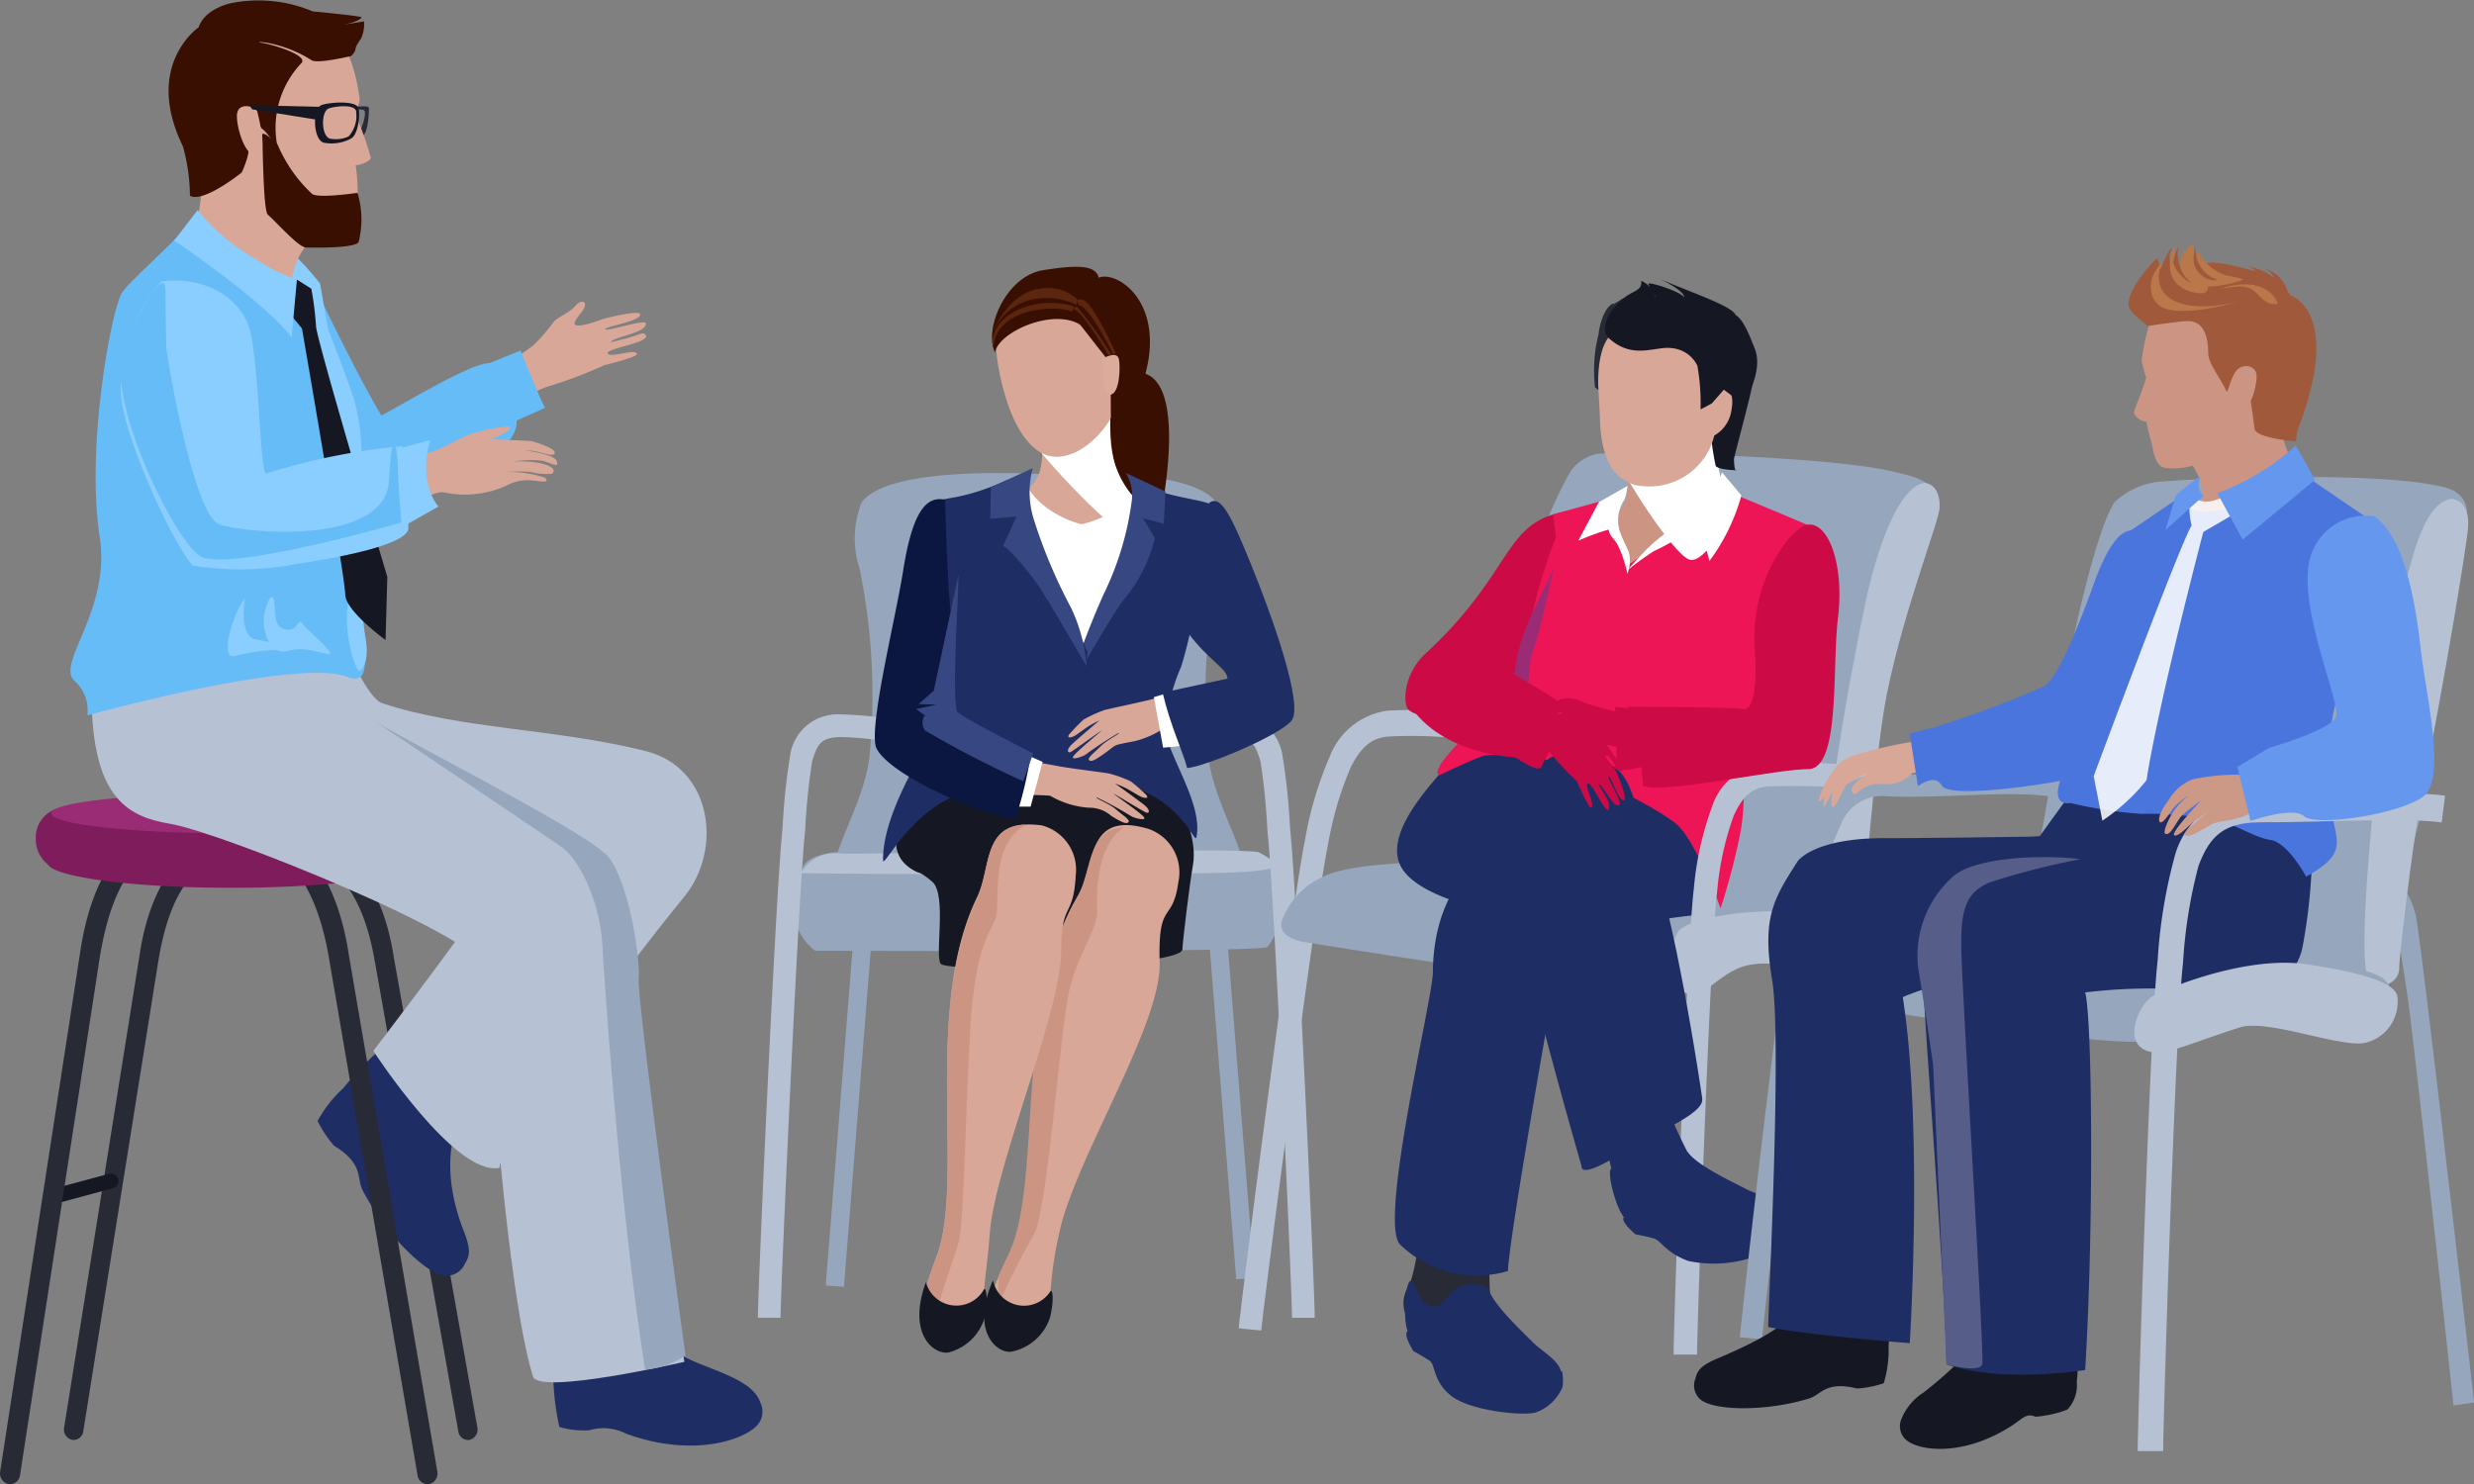 <svg xmlns="http://www.w3.org/2000/svg" xmlns:xlink="http://www.w3.org/1999/xlink" width="153.799" height="92.298" viewBox="0 0 153.799 92.298">
  <rect x="0" y="0" width="153.799" height="92.298" fill="#808080" stroke="none"/>
  <defs>
    <linearGradient id="linear-gradient" x1="43.835" y1="1.232" x2="44.64" y2="0.414" gradientUnits="objectBoundingBox">
      <stop offset="0" stop-color="#fff"/>
      <stop offset="0.142" stop-color="#faf9f9"/>
      <stop offset="0.323" stop-color="#edebe9"/>
      <stop offset="0.525" stop-color="#d8d4cf"/>
      <stop offset="0.665" stop-color="#c6c0b9"/>
    </linearGradient>
    <linearGradient id="linear-gradient-2" x1="81.095" y1="23.753" x2="83.062" y2="22.617" gradientUnits="objectBoundingBox">
      <stop offset="0" stop-color="#fff"/>
      <stop offset="0.516" stop-color="#c6c0b9"/>
    </linearGradient>
  </defs>
  <g id="Group_4977" data-name="Group 4977" transform="translate(-202.622 -118.811)">
    <g id="Group_4936" data-name="Group 4936" transform="translate(249.737 135.401)">
      <path id="Path_8033" data-name="Path 8033" d="M269.047,163.32c-.007-.037-.019-.081-.033-.134h0a2.461,2.461,0,0,0-.242-.584h0a1.736,1.736,0,0,0-1.407-.912h0l.124-1.122a2.906,2.906,0,0,1,2.263,1.469h0a3.747,3.747,0,0,1,.394,1.027h0l.006.015h0a.506.506,0,0,1,.015.064h0c.006.025.006.039.008.053h0c0,.027.006.054.011.09h0l0,.042v.042h0v0h0c0,.026,0,.049,0,.075h0c.087,1.246.631,8.1,1.168,14.847h0c.59,7.414,1.184,14.766,1.185,14.781h0l-1.127.09c0-.023-2.263-28.142-2.366-29.844Z" transform="translate(-241.674 -130.201)" fill="#96a6bc"/>
      <path id="Path_8034" data-name="Path 8034" d="M248.27,193.489c0-.027,2.162-27.028,2.348-29.627h0a.541.541,0,0,1,0-.075h0a.5.5,0,0,1,.015-.124h0v-.013h0v-.032h0c0-.021.006-.047.011-.069h0a.138.138,0,0,1,.015-.052h0a3.627,3.627,0,0,1,.4-1.044h0a2.9,2.9,0,0,1,2.265-1.466h0l.124,1.118a1.946,1.946,0,0,0-1.69,1.67h0c-.133,2.05-2.357,29.785-2.357,29.806h0l-1.127-.092Z" transform="translate(-244.052 -130.149)" fill="#96a6bc"/>
      <g id="Group_4928" data-name="Group 4928" transform="translate(2.233 12.82)">
        <path id="Path_8035" data-name="Path 8035" d="M272.022,162.8a39.1,39.1,0,0,1,.59-11.879,6.041,6.041,0,0,0-.119-4.117c-1.261-1.78-6.824-1.968-11.029-1.778-4.2-.19-9.766,0-11.025,1.778a6.058,6.058,0,0,0-.119,4.117,39.171,39.171,0,0,1,.589,11.879c-.47,3.175-2.823,6.35-2,7.527.439.626,4.979.922,9.111,1.059h6.89c4.13-.137,8.672-.433,9.114-1.059C274.844,169.147,272.493,165.971,272.022,162.8Z" transform="translate(-246.227 -144.964)" fill="#96a6bc"/>
        <path id="Path_8036" data-name="Path 8036" d="M246.544,169.95a3.335,3.335,0,0,0,1.292,2.116c1.529,0,27.641.118,28.11-.235a3.9,3.9,0,0,0,.824-2.234c.116-.822,0-3.173-1.059-3.408a15.314,15.314,0,0,0-3.841-.161c-1.176.082-20.937-.079-20.937-.079s-3.091-.353-3.843.866A5.4,5.4,0,0,0,246.544,169.95Z" transform="translate(-246.505 -142.357)" fill="#96a6bc"/>
        <path id="Path_8037" data-name="Path 8037" d="M246.9,167.254a2.363,2.363,0,0,1,2.237-1.236c.587.118,25.519-.412,26.227-.061s1.116.71.941.884c-.687.686-10.41.295-15,.413S246.9,167.254,246.9,167.254Z" transform="translate(-246.455 -142.365)" fill="#b6c2d3"/>
      </g>
      <path id="Path_8038" data-name="Path 8038" d="M265.173,139.5c4.55-1.272,2.265,9.812.873,14.014a6.976,6.976,0,0,0,.641,5.837c-.2,1.119-1.99.078-1.99.078-5.307-13.389-.22-19.043.067-19.629S265.173,139.5,265.173,139.5Z" transform="translate(-242.306 -132.838)" fill="#380f01"/>
      <path id="Path_8039" data-name="Path 8039" d="M260.167,151.881l6.364-4.729s-2.309-.31-1.853-6.4l-2.214,1.52v0l-.011,0-.015,0v0l-2.246.047c.838,4.362-1.219,4.268-1.219,4.268Z" transform="translate(-242.719 -132.668)" fill="#d8a798"/>
      <path id="Path_8040" data-name="Path 8040" d="M262.2,142.2V142.2l-.009.006-.01-.006v.006l-1.986.046c-.007.153-.224.841-.327,1.483.476.746,4.616,5.3,5.57,5.4.334.039,1.094-1.57.544-2.153a5.929,5.929,0,0,1-1.452-3.524c-.036-.381-.024-1.9-.006-2.5Z" transform="translate(-242.607 -132.643)" fill="url(#linear-gradient)" style="mix-blend-mode: multiply;isolation: isolate"/>
      <path id="Path_8041" data-name="Path 8041" d="M275.2,195.83c0-1.57-1.112-26.59-1.527-30.266h0a42.529,42.529,0,0,0-.433-4.336h0c-.34-1.092-.548-1.447-1.683-1.5h0a20.572,20.572,0,0,0-6.409,1.152h0l-.36-1.364a21.933,21.933,0,0,1,6.769-1.2h0a2.982,2.982,0,0,1,3.052,2.584h0a40.394,40.394,0,0,1,.47,4.513h0c.424,3.861,1.53,28.7,1.533,30.423H275.2Z" transform="translate(-241.995 -130.482)" fill="#b6c2d3"/>
      <path id="Path_8042" data-name="Path 8042" d="M244.519,195.83c0-1.724,1.107-26.559,1.533-30.423h0a40.129,40.129,0,0,1,.468-4.513h0a2.975,2.975,0,0,1,3.054-2.581h0a21.9,21.9,0,0,1,6.767,1.2h0l-.359,1.364a20.614,20.614,0,0,0-6.409-1.154h0c-1.136.058-1.345.414-1.682,1.506h0a41.676,41.676,0,0,0-.437,4.336h0c-.413,3.679-1.529,28.7-1.526,30.266h-1.409Z" transform="translate(-244.519 -130.482)" fill="#b6c2d3"/>
      <path id="Path_8043" data-name="Path 8043" d="M267.578,161.148c2.6,2.115,3.3,4.846,3.035,6.305-.193,1.056-.653,4.842-.653,5.235,0,1.1-13.755,1.469-14.974.946-.509-.219.4-4.341-.6-5.163-.764-.629-.788-.513-.93-.581-3.762-1.8,1.713-7.136,3.2-7.631S267.578,161.148,267.578,161.148Z" transform="translate(-243.567 -130.253)" fill="#151823"/>
      <path id="Path_8044" data-name="Path 8044" d="M267.162,145.713a6.55,6.55,0,0,1-3.741,2.4c-1.345-.321-3.146-1.4-3.568-2.821,0,0-2.041,1.816-3.612,1.737,1.884,4.2.549,11.356-.987,13.506-1.357,1.893-.822,2.837-.822,2.837l4.033.061,5.78-1.127s3.207,1.378,2.739-.17,2.79-12.609,3.846-13.553Z" transform="translate(-243.297 -132.104)" fill="#fff"/>
      <path id="Path_8045" data-name="Path 8045" d="M266.607,145.6c1.65.877,4.047.914,4.46,1.382,0,0-1.092,6.62-1.417,7.36a22.824,22.824,0,0,1-.654,2.618,10.783,10.783,0,0,0-.927,4.016c.134,1.518,2.3,4.484,1.89,6.541-.118.584-.873-2.543-4.945-3.344-1.519-.3-6,1.108-5.837.142s3.585-8.39,3.585-8.39,2.29-4.8,2.871-6.251A33.5,33.5,0,0,0,266.607,145.6Z" transform="translate(-242.694 -132.065)" fill="#1e2d64"/>
      <path id="Path_8046" data-name="Path 8046" d="M265.261,144.959l2.472,1.162-.111,2.006-1.292-.353.744,1.256a9.6,9.6,0,0,1-1.959,3.852c-.651.784-3.529,5.83-3.529,5.83a50.083,50.083,0,0,1,2.294-6.193,18.615,18.615,0,0,0,1.744-5.743A2.659,2.659,0,0,0,265.261,144.959Z" transform="translate(-242.393 -132.145)" fill="#374781"/>
      <path id="Path_8047" data-name="Path 8047" d="M259.218,145.329c-2.745,1.256-3.813,1.057-4.361,1.364,0,0-.517,8.313-.46,9.121s1.382,2.8.751,4.181-3.763,5.84-3.708,9.014c.012.6,2.076-3.906,5.77-4.32,1.543-.173,6.225.108,6.225-.26a48.49,48.49,0,0,1,.726-8.36s-3.356-7.208-3.771-8.273A25.262,25.262,0,0,0,259.218,145.329Z" transform="translate(-243.657 -132.099)" fill="#1e2d64"/>
      <path id="Path_8048" data-name="Path 8048" d="M260.008,144.7l-2.6,1.184-.047,1.966,1.635-.142-.837,1.827s.492.157,2.069,2.286c.606.831,3.125,5.2,3.125,5.2a10.165,10.165,0,0,0-.982-3.673,32.217,32.217,0,0,1-2.317-5.523A5.689,5.689,0,0,1,260.008,144.7Z" transform="translate(-242.92 -132.177)" fill="#374781"/>
      <path id="Path_8049" data-name="Path 8049" d="M257.813,162.934c.07.079,3.153.073,3.238.144a5.449,5.449,0,0,0,2.405.734,2.051,2.051,0,0,1,1.382.514c.777.476.949.5,1.063.383.13-.138-.37-.435-.774-.792s-1.39-.737-1.189-.743a24.037,24.037,0,0,1,2.181,1.192c.282.126.965.281.724.007s-1.633-1.245-1.851-1.415,1.827,1.091,2.005,1.153c.22.081.261-.155-.076-.437-.224-.2-1.695-1.255-1.852-1.362a5.229,5.229,0,0,1,.753.328c.376.213.512.3.72.419.387.227.78.195.324-.175a9.891,9.891,0,0,0-.83-.716,8.376,8.376,0,0,0-1.306-.475c-.214-.054-2.586-.344-3.172-.462-1.735-.337-2.814-.428-3.072-.467Z" transform="translate(-242.863 -130.176)" fill="#d8a798"/>
      <path id="Path_8050" data-name="Path 8050" d="M258.956,160.331l1.554.687-.745,2.783-1.528,0,.652-3.118Z" transform="translate(-242.811 -130.231)" fill="#fff"/>
      <path id="Path_8051" data-name="Path 8051" d="M255.351,146.448c-1.146-.244-2.019.654-2.617,4.47-.463,2.953-2.212,9.929-1.636,11.014,1,1.881,7.574,4.526,8.65,4.288a26.219,26.219,0,0,0,.873-3.561l-4.99-1.983c-.171-.576.5-5.776.117-7.055C255.522,152.869,255.351,146.448,255.351,146.448Z" transform="translate(-243.714 -131.964)" fill="#0b1741"/>
      <path id="Path_8052" data-name="Path 8052" d="M270.891,158.915c-.062.084-3.136.332-3.216.408a5.433,5.433,0,0,1-2.333.929c-.9.2-.593.082-1.334.622s-.912.575-1.031.473c-.141-.129.331-.467.707-.852.36-.383,1.324-.849,1.123-.84a24.111,24.111,0,0,0-2.076,1.365c-.271.152-.938.359-.721.065s1.525-1.375,1.728-1.561-1.734,1.237-1.9,1.312c-.216.1-.276-.132.037-.441.207-.217,1.588-1.39,1.737-1.508a5.194,5.194,0,0,0-.724.387c-.358.245-.486.344-.684.48-.364.259-.762.259-.336-.151a10.3,10.3,0,0,1,.768-.782,8.044,8.044,0,0,1,1.265-.578c.206-.073,2.546-.553,3.121-.721,1.7-.477,2.772-.658,3.025-.714Z" transform="translate(-242.385 -130.669)" fill="#d8a798"/>
      <path id="Path_8053" data-name="Path 8053" d="M267.21,157.149l-.8.236.575,3.145,1.422-.133-1.025-3.016Z" transform="translate(-241.793 -130.627)" fill="#fff"/>
      <path id="Path_8054" data-name="Path 8054" d="M269.725,146.691c.764-.726,1.46.809,2.67,3.78,1.294,3.173,3.293,8.761,2.509,9.706s-5.385,2.862-6.487,2.943c-.245-.994-1.007-2.517-1.526-4.688l4.034-.874c0-.6-1.164-1.134-2.4-2.78C268.055,154.151,269.725,146.691,269.725,146.691Z" transform="translate(-241.733 -131.951)" fill="#1e2d64"/>
      <path id="Path_8055" data-name="Path 8055" d="M255.9,150.586c0,1.571-.392,6.821-.116,8.469.046.281,4.762,2.647,4.762,2.647l-.618,1.734a65.69,65.69,0,0,1-6.086-3.145.778.778,0,0,1-.03-.95l-.547-.391,1.254-.277-1.1-.038.943-.823Z" transform="translate(-243.43 -131.444)" fill="#374781"/>
      <g id="Group_4930" data-name="Group 4930" transform="translate(14.069 34.716)">
        <path id="Path_8056" data-name="Path 8056" d="M267.219,164.677c-3.948-1.177-3.266,2.236-4.381,4.12-3.964,6.688-2.1,17.6-4.235,22.144-.866,1.83-1.331,2.9-1.255,3.671A1.52,1.52,0,0,0,258.805,196c2.17.017,2.156-1.006,2.367-3.245a22.9,22.9,0,0,1,.458-2.83c.912-4.6,6.387-13.01,6.269-16.948s.8-2.363,1.163-5.005A2.857,2.857,0,0,0,267.219,164.677Z" transform="translate(-256.991 -164.435)" fill="#d8a798"/>
        <g id="Group_4929" data-name="Group 4929" transform="translate(0.85 0.168)">
          <path id="Path_8057" data-name="Path 8057" d="M262.7,168.935c-3.966,6.69-2.1,17.6-4.236,22.148-.241.509-.449.959-.626,1.362-.015.689-.029,1.362-.055,1.9a42.123,42.123,0,0,1,2.249-4.475c.861-1.649,1.647-12.939,2.2-15.212s1.8-3.88,1.724-4.9,0-4.252,1.67-5.176C263.31,164.623,263.654,167.328,262.7,168.935Z" transform="translate(-257.786 -164.585)" fill="#cc9483"/>
        </g>
        <path id="Path_8058" data-name="Path 8058" d="M261.14,190.3a1.957,1.957,0,0,1-3.561-.7c-1.4,3.171.214,4.522,1.09,4.453a3.155,3.155,0,0,0,2.46-2.162C261.376,190.873,261.292,190.1,261.14,190.3Z" transform="translate(-257.03 -161.3)" fill="#151823"/>
      </g>
      <g id="Group_4933" data-name="Group 4933" transform="translate(10.036 34.679)">
        <g id="Group_4931" data-name="Group 4931" transform="translate(0.129)">
          <path id="Path_8059" data-name="Path 8059" d="M261.036,164.457c-3.785-.5-3.066,2.5-4.019,4.469-3.39,7-.752,17.573-2.5,22.276-1.593,4.279-1.024,4.412.449,4.8,1.211.316,2.294.146,2.441-2.1.073-1.1.3-2.629.395-3.989.289-4.262,4.449-13.782,4.449-17.719,0-3,.758-1.948.9-4.612A2.854,2.854,0,0,0,261.036,164.457Z" transform="translate(-253.558 -164.402)" fill="#d8a798"/>
        </g>
        <g id="Group_4932" data-name="Group 4932" transform="translate(0.178 0.008)">
          <path id="Path_8060" data-name="Path 8060" d="M257.012,169c-3.39,7-.752,17.572-2.5,22.277a16.968,16.968,0,0,0-.908,3c.356.705.605,1.181.605,1.181s1.333-4.075,1.645-5.019.392-6.585.706-12.78,1.41-6.507,1.645-7.6-.372-4.432,1.824-5.607l-.1-.042C257.361,164.552,257.866,167.239,257.012,169Z" transform="translate(-253.602 -164.41)" fill="#cc9483"/>
        </g>
        <path id="Path_8061" data-name="Path 8061" d="M257.454,190.173a1.959,1.959,0,0,1-3.6-.464c-1.186,3.261.509,4.5,1.38,4.378a3.165,3.165,0,0,0,2.313-2.323C257.724,190.728,257.587,189.955,257.454,190.173Z" transform="translate(-253.444 -161.251)" fill="#151823"/>
      </g>
      <g id="Group_4934" data-name="Group 4934" transform="translate(14.804 0.529)">
        <path id="Path_8062" data-name="Path 8062" d="M265.73,140.276c-.328,2.884-2.646,5.276-4.563,5.026-1.33-.178-2.68-1.916-3.341-5.593-.548-3.024.414-5.632,4.245-5.673C265.676,134,266.073,137.253,265.73,140.276Z" transform="translate(-257.684 -134.035)" fill="#d8a798"/>
      </g>
      <g id="Group_4935" data-name="Group 4935" transform="translate(14.553)">
        <path id="Path_8063" data-name="Path 8063" d="M262.975,137.188c-1.677-1.094-5.1.415-5.326,1.7-.707-1.447.662-4.721,2.961-5.107,2.71-.446,3.457-.2,3.524.692A5.212,5.212,0,0,1,262.975,137.188Z" transform="translate(-257.46 -133.564)" fill="#380f01"/>
        <path id="Path_8064" data-name="Path 8064" d="M263.527,134.159c1.24-.412,4.166,1.678,2.815,6.227-.774,2.588-2.079,3.061-2.079,3.061l-.022-3.933L262.2,136.9Z" transform="translate(-256.87 -133.496)" fill="#380f01"/>
        <path id="Path_8065" data-name="Path 8065" d="M263.526,138.71c.347-.228.974-.472,1.069-.007s.058,2.048-.485,2.2S263.526,138.71,263.526,138.71Z" transform="translate(-256.704 -132.957)" fill="#dbab9c"/>
        <path id="Path_8066" data-name="Path 8066" d="M262.277,135.761c.508-.11,1.962,2.616,2.035,2.87s.253.073.253.073-1.344-2.979-1.962-3.271S262.277,135.761,262.277,135.761Z" transform="translate(-256.869 -133.341)" fill="#5b250e"/>
        <path id="Path_8067" data-name="Path 8067" d="M262.392,136.1c-.765-.4-4.69-.327-4.836,2.218-.255-.508.147-1.745,1.6-2.363a4.926,4.926,0,0,1,3.379-.182C262.647,135.952,262.392,136.1,262.392,136.1Z" transform="translate(-257.457 -133.315)" fill="#5b250e"/>
        <path id="Path_8068" data-name="Path 8068" d="M262.686,135.8c-.254-.291-3.836-1.446-5.226,1.826,0,0,1.082-3.132,3.735-2.878a2.625,2.625,0,0,1,1.635.76Z" transform="translate(-257.46 -133.418)" fill="#5b250e"/>
        <path id="Path_8069" data-name="Path 8069" d="M262.046,135.97c.436.055,2.126,2.863,2.126,2.863l.136-.082a21.64,21.64,0,0,0-2.128-2.972C261.91,135.752,262.046,135.97,262.046,135.97Z" transform="translate(-256.893 -133.288)" fill="#5b250e"/>
      </g>
    </g>
    <g id="Group_4945" data-name="Group 4945" transform="translate(202.622 118.811)">
      <path id="Path_8070" data-name="Path 8070" d="M220.491,134.906c.435.982,4.258,8.866,5.234,9.451s1.117,1.374.5,1.839-1.41,2.224-6.652-.731S220.491,134.906,220.491,134.906Z" transform="translate(-200.775 -116.807)" fill="#66bcf7"/>
      <g id="Group_4937" data-name="Group 4937" transform="translate(22.125 18.763)">
        <path id="Path_8071" data-name="Path 8071" d="M232.373,138.148a13.019,13.019,0,0,0,1.155-1.338c.234-.369.977-.552,1.469-1.134.179-.215.572-.281.521.048s-.457.628-.626,1.03c-.216.5,1.244.009,1.62-.139.323-.126,2.367-.6,2.43-.354.108.453-2.257.776-2.167.954.075.144,2.52-.661,2.527-.371.024.621-2.037.821-2.182,1.17,0,0,.5-.121,1.028-.255.487-.126.937-.36,1.049-.283.778.541-2.492.9-2.257,1.249.188.278,1.8-.36,1.8.031,0,.193-2.02.685-2.02.685A27.961,27.961,0,0,1,233.1,140.8a10.737,10.737,0,0,0-2.183,1.17l-.4-2.7A7.379,7.379,0,0,0,232.373,138.148Z" transform="translate(-221.275 -135.496)" fill="#d8a798"/>
        <path id="Path_8072" data-name="Path 8072" d="M228.633,139.455l3.108-1.261s1.276,3.173,1.527,3.564l-2.708,1.207Z" transform="translate(-221.508 -135.16)" fill="#66bcf7"/>
        <path id="Path_8073" data-name="Path 8073" d="M230.7,138.909c-.942-.228-5.258,2.419-7.014,3.347s-1.579,5.071-.926,5.3,10.126-2.3,9.5-5.282S230.7,138.909,230.7,138.909Z" transform="translate(-222.298 -135.073)" fill="#66bcf7"/>
      </g>
      <path id="Path_8074" data-name="Path 8074" d="M218.391,132.353a19.565,19.565,0,0,1,2.252,2.4l.509,2.908a20.073,20.073,0,0,0-3.27-2.4C217.229,135.116,218.391,132.353,218.391,132.353Z" transform="translate(-200.747 -117.125)" fill="#8acdff"/>
      <path id="Path_8075" data-name="Path 8075" d="M231.381,202.677a.663.663,0,0,0,.476-.775h0l-5.2-29.265c-.977-6.342-4.749-8.3-8.251-8.323h0l-.056,0c-4.41.289-6.8,3.421-7.507,8.322h0l-4.674,29.276a.658.658,0,0,0,.491.764h0a.612.612,0,0,0,.7-.539h0l4.671-29.276c.774-4.6,2.512-6.866,6.374-7.227h0c3.173.15,6.073,1.446,7.069,7.243h0l5.2,29.276a.619.619,0,0,0,.593.534h0a.586.586,0,0,0,.115-.012Z" transform="translate(-202.182 -113.144)" fill="#282a35"/>
      <path id="Path_8076" data-name="Path 8076" d="M224.08,185.76l3.292-.891a.465.465,0,0,0,.327-.572h0a.467.467,0,0,0-.569-.328h0l-3.294.89a.467.467,0,0,0-.326.572h0a.464.464,0,0,0,.449.344h0a.569.569,0,0,0,.121-.015Z" transform="translate(-200.023 -110.698)" fill="#151823"/>
      <path id="Path_8077" data-name="Path 8077" d="M225.988,175.5s5.148,2.46,3.907,4.153c-1.771,2.412-1.9,5.429-.606,8.705.444,1.13.324,1.536.057,1.957a1.258,1.258,0,0,1-1.191.77c-1.143-.027-3.724-2.514-5.176-5.319-.39-.765.093-1.631-1.788-2.78a7.128,7.128,0,0,1-1.01-1.534,7.893,7.893,0,0,1,1.607-2.046A20.063,20.063,0,0,1,225.988,175.5Z" transform="translate(-200.436 -111.751)" fill="#1e2d64"/>
      <path id="Path_8078" data-name="Path 8078" d="M232.823,189.5s4.606-.948,5.36,1.031c1.5,3.928,3.776,3.982,6.23,5.162,1.1.527,1.557,1.056,1.713,1.538a1.274,1.274,0,0,1-.173,1.42c-.761.872-3.926,2.071-8.15.541a3.1,3.1,0,0,0-2.318-.215,5.52,5.52,0,0,1-1.843-.208,15.947,15.947,0,0,1-.369-2.8A25.71,25.71,0,0,1,232.823,189.5Z" transform="translate(-198.868 -110.036)" fill="#1e2d64"/>
      <path id="Path_8079" data-name="Path 8079" d="M206,185.507l3.293-.89a.465.465,0,0,0,.327-.568h0a.465.465,0,0,0-.568-.329h0l-3.294.887a.466.466,0,0,0-.328.569h0a.462.462,0,0,0,.446.346h0a.526.526,0,0,0,.124-.016Z" transform="translate(-202.274 -110.729)" fill="#151823"/>
      <path id="Path_8080" data-name="Path 8080" d="M229.306,205.53a.682.682,0,0,0,.5-.8h0l-5.5-32.116c-1.035-6.925-5.01-9.072-8.725-9.1h0l-.062,0c-4.674.318-7.188,3.737-7.936,9.1h0l-4.949,32.125a.682.682,0,0,0,.511.788h0a.632.632,0,0,0,.722-.558h0l4.947-32.129c.82-5.071,2.687-7.573,6.765-7.956h0c3.348.154,6.433,1.582,7.5,7.971h0l5.5,32.126v0a.641.641,0,0,0,.612.556h0a.6.6,0,0,0,.119-.011Z" transform="translate(-202.622 -113.243)" fill="#282a35"/>
      <g id="Group_4938" data-name="Group 4938" transform="translate(2.225 49.338)">
        <path id="Path_8081" data-name="Path 8081" d="M204.6,165.411a1.863,1.863,0,0,1,1.762-1.95h20.851a1.863,1.863,0,0,1,1.763,1.95,1.973,1.973,0,0,1-.913,1.695c-.818.765-5.562,1.349-11.313,1.349-6.024,0-10.952-.643-11.408-1.459A2.012,2.012,0,0,1,204.6,165.411Z" transform="translate(-204.601 -162.588)" fill="#7f1c5c"/>
        <path id="Path_8082" data-name="Path 8082" d="M205.449,163.923c0,.686,5.029,1.242,11.23,1.242s11.239-.556,11.239-1.242-5.03-1.238-11.239-1.238S205.449,163.239,205.449,163.923Z" transform="translate(-204.495 -162.685)" fill="#992c75"/>
      </g>
      <path id="Path_8083" data-name="Path 8083" d="M222.045,152.619c.233.7,2.059,5.337,3.162,5.706,4.905,1.633,10.72,1.563,16.391,2.98,4.126,1.031,4.8,6.106,2.4,9.05-5.757,7.065-11.485,15.485-11.485,16.862-2.749.588-7.85-7.268-7.85-7.268s4.361-5.67,7.85-10.613c.964-1.364-19.7-3.1-20.482-6.242S222.045,152.619,222.045,152.619Z" transform="translate(-201.456 -114.601)" fill="#b6c2d3"/>
      <path id="Path_8084" data-name="Path 8084" d="M207.683,157.114c-.115,6.969,2.092,8.247,4.883,8.712,3.187.531,19.756,7.208,19.756,9.181,0,3.778,1.2,19.953,2.8,25.186.364,1.189,9.415-.909,9.415-.909-1.091-7.632-3.09-18.7-4.07-26.022-.525-3.922-1.158-4.487-2.727-5.888-2.884-2.576-9.85-5.158-14.284-8.359-2.232-1.614-5.544-6.4-5.544-6.4Z" transform="translate(-201.993 -114.601)" fill="#b6c2d3"/>
      <g id="Group_4941" data-name="Group 4941" transform="translate(10.481)">
        <path id="Path_8085" data-name="Path 8085" d="M222.729,124.689c.178,0,.372,0,.372.128s-.018,1.525-.4,1.7-.253-.026-.253-.026.533-1.152.38-1.525c-.035-.085-.38-.089-.38-.089l-.09-.165Z" transform="translate(-210.646 -118.079)" fill="#282a35"/>
        <path id="Path_8086" data-name="Path 8086" d="M217.861,124.524c0-.813-.842-1.236-1.322-.82-.488.433-1.247,2.483-.377,3.2S217.861,124.524,217.861,124.524Z" transform="translate(-211.467 -118.222)" fill="#d8a798"/>
        <g id="Group_4940" data-name="Group 4940">
          <path id="Path_8087" data-name="Path 8087" d="M214.317,123.85c-.506,1.04.1,8.233-1.357,9.217s6.78,5.288,6.78,5.288-1.506-4.532,2.364-6.1C223.324,131.759,214.317,123.85,214.317,123.85Z" transform="translate(-211.838 -118.184)" fill="#d8a798"/>
          <g id="Group_4939" data-name="Group 4939">
            <path id="Path_8088" data-name="Path 8088" d="M219.114,120.135c2.5-.02,3.676.91,4.219,4.618.035.233-.234.762-.215.993,0,.048.007.091.012.147a19.458,19.458,0,0,1,.9,2.568c-.034.193-.5.414-.942.469a10.772,10.772,0,0,1,.116,1.927c0,1.105-.066,1.7-.385,1.758-1.194.222-3.2-.938-4.525-1.2-1.8-.351-1.969-3-2.273-4.905C215.518,123.358,215.92,120.163,219.114,120.135Z" transform="translate(-211.458 -118.646)" fill="#d8a798"/>
            <path id="Path_8089" data-name="Path 8089" d="M218.068,126.863a9,9,0,0,0,2.139,3.074c.32.314,2.834-.054,2.834-.054a5.715,5.715,0,0,1,.073,3.054c-.135.3-1.763.38-3.269.344-.484-.011-1.9-1.643-2.374-2.034-.3-.249-.311-4.491-.353-4.927S218.068,126.863,218.068,126.863Z" transform="translate(-211.299 -117.89)" fill="#380f01"/>
            <path id="Path_8090" data-name="Path 8090" d="M223.29,122.294c.478-.485.03-.289.618-1.085a2.18,2.18,0,0,0,.184-1.069l-1.68.274s1.225-.15,1.536-.512c.079-.09-3.046-.382-3.046-.382a8.662,8.662,0,0,0-5.175-.491c-1.7.463-1.909,1.474-1.909,1.474s-3.457,2.34-.982,7.414a11.727,11.727,0,0,1,.434,3.068c.85.468,3.22-1.451,3.22-1.451s.671-1.383.383-2c-.616-1.316-.02-2.329.342-1.85.134.168.34,1.031.579,1.167.213.115.967,1.25.912,1.05a5.837,5.837,0,0,1,1.455-5.126c.6-.488-1.691-1.19-2.42-1.3s1.207-.124,3.083,1.078C221.206,122.8,223.29,122.294,223.29,122.294Z" transform="translate(-211.943 -118.811)" fill="#380f01"/>
            <path id="Path_8091" data-name="Path 8091" d="M216.983,125c-.183-.344-1.244-.595-1.263.255s.543,2.616,1.264,2.53S216.983,125,216.983,125Z" transform="translate(-211.473 -118.08)" fill="#d8a798"/>
          </g>
        </g>
        <path id="Path_8092" data-name="Path 8092" d="M216.422,124.628l4.592.108-.305.813-4.136-.665Z" transform="translate(-211.385 -118.087)" fill="#151823"/>
        <path id="Path_8093" data-name="Path 8093" d="M222.752,124.856c-.09-.509-1.723-.408-2.286-.228-.64.2-.547,2.3.182,2.363a2.575,2.575,0,0,0,1.644-.278C222.7,126.468,222.845,125.364,222.752,124.856Zm-.626,1.734a1.915,1.915,0,0,1-1.1.146c-.609-.051-.654-1.724-.118-1.895.471-.15,1.6-.251,1.683.174A1.927,1.927,0,0,1,222.126,126.59Z" transform="translate(-210.935 -118.105)" fill="#151823"/>
      </g>
      <path id="Path_8094" data-name="Path 8094" d="M214.075,131.028c-1.526,1.745-3.669,3.543-4.323,4.416s-2.292,9.613-1.419,15.21c.71,4.544-2.689,7.849-1.6,8.94a2.477,2.477,0,0,1,.836,2.182s12.975-3.6,16.137-2.4c1.645.623,1.066-1.429.836-4.87-.218-3.271.365-6.252-.29-9.959s-2.436-8.287-4.253-9.378S214.075,131.028,214.075,131.028Z" transform="translate(-202.137 -117.29)" fill="#66bcf7"/>
      <path id="Path_8095" data-name="Path 8095" d="M220.613,136.341c.436,1.255,1.418,3.709,1.908,5.181a12.237,12.237,0,0,1,.272,5.452,49.3,49.3,0,0,0,.437,9.375c.271,1.365-.164,2.073-.382,2.073s-.982-2.182-.708-4.088-1.527-12.323-2.234-15.1-.164-3.6-.164-3.6Z" transform="translate(-200.515 -116.716)" fill="#8acdff"/>
      <path id="Path_8096" data-name="Path 8096" d="M218.41,136.075l1.018,1.237s2.689,15.518,2.689,16.536,2.508,2.835,2.508,2.835l.109-3.926s-4.433-14.865-4.433-15.593a19.212,19.212,0,0,0-.292-2.327l-.89-.562Z" transform="translate(-200.656 -116.885)" fill="#151823"/>
      <path id="Path_8097" data-name="Path 8097" d="M213.707,130.431l-1.454,1.89s5.706,3.852,7.3,6.033l.327-3.6a10.452,10.452,0,0,1-2.544-1.272A12.7,12.7,0,0,1,213.707,130.431Z" transform="translate(-201.423 -117.364)" fill="#8acdff"/>
      <g id="Group_4942" data-name="Group 4942" transform="translate(24.203 26.523)">
        <path id="Path_8098" data-name="Path 8098" d="M230.753,143.108c.87.036,1.62.074,2.207.1,0,0,1.486.408,1.473.737s-1.009-.116-1.5-.136-1.062-.108-1.062-.108,2.474.238,2.672.739-.333.123-.928-.011a6.763,6.763,0,0,0-1.83.07,6.037,6.037,0,0,1,1.742.09c1.08.264.849.553.735.659a3.944,3.944,0,0,1-1.339-.119,9.825,9.825,0,0,0-1.527.009,6.951,6.951,0,0,1,2.421.355c.367.343-.265.226-.773.168a2.677,2.677,0,0,0-1.6.316,6.288,6.288,0,0,1-3.838.441c-.84-.234-2.784,1.412-2.953,1.512a21.593,21.593,0,0,1-.515-3.385S229.88,143.071,230.753,143.108Z" transform="translate(-224.145 -142.309)" fill="#d8a798"/>
        <path id="Path_8099" data-name="Path 8099" d="M226.264,144.114c.943-.4,1.781-.854,2.4-1.146a9.875,9.875,0,0,1,2.59-.571c.295,0,.245.335-1.717,1.062-.614.227.109.982.109.982Z" transform="translate(-223.881 -142.397)" fill="#d8a798"/>
      </g>
      <g id="Group_4943" data-name="Group 4943" transform="translate(7.481 17.443)">
        <path id="Path_8100" data-name="Path 8100" d="M226.806,144.619a40.517,40.517,0,0,0-8.442,1.7c-.413.152-.413-5.894-.977-8.671-.437-2.137-2.755-3.644-5.583-3.269a10.538,10.538,0,0,0-2.508,6.652c-.093,2.407,3.136,9.509,4.47,11.013a18.207,18.207,0,0,0,6.472-.1c2.168-.322,6.96-1.15,6.942-2.241S226.806,144.619,226.806,144.619Z" transform="translate(-209.273 -134.322)" fill="#8acdff"/>
        <path id="Path_8101" data-name="Path 8101" d="M223.9,143.9l2.82-.756s-.831,2.466.506,4.136l-2.378,1.346Z" transform="translate(-207.453 -133.223)" fill="#8acdff"/>
        <path id="Path_8102" data-name="Path 8102" d="M212.134,138.559c.326,2.291,1.852,10.358,3.271,10.9s10.357,1.418,10.575-2.726.545-1.635.545-.873.218,3.491.218,3.491-10.9,3.161-12.539,2.071-6-9.977-4.688-13.031,2.563-4.8,2.563-3.488S212.134,138.559,212.134,138.559Z" transform="translate(-209.275 -134.304)" fill="#66bcf7"/>
      </g>
      <g id="Group_4944" data-name="Group 4944" transform="translate(14.153 37.122)">
        <path id="Path_8103" data-name="Path 8103" d="M216.292,151.874c-.764.928-1.656,3.982-.6,3.6a11.659,11.659,0,0,1,3.387-.354c-.271.109-.526-.436-2.08-.653C215.847,154.3,216.292,151.874,216.292,151.874Z" transform="translate(-215.208 -151.816)" fill="#8acdff"/>
        <path id="Path_8104" data-name="Path 8104" d="M217.2,153.3c0-.819.544-2.023.654-1.2s-.054,1.581.708,1.745.764-.765,1.036-.382.955.872,1.609,1.636-1.146-.328-2.4.055S217.2,154.008,217.2,153.3Z" transform="translate(-214.961 -151.822)" fill="#8acdff"/>
      </g>
      <path id="Path_8105" data-name="Path 8105" d="M223.16,158.564c1.744,1.2,13.559,7.087,14.756,8.615s1.963,6.105,1.854,7.524,2.908,23.441,2.908,23.441a4.971,4.971,0,0,1-2.509.872c-1.526-9.595-2.522-23.866-2.653-26.349-.144-2.763-1.452-5.38-2.544-6.142S223.16,158.564,223.16,158.564Z" transform="translate(-200.065 -113.86)" fill="#96a6bc"/>
    </g>
    <g id="Group_4965" data-name="Group 4965" transform="translate(279.632 136.127)">
      <g id="Group_4948" data-name="Group 4948" transform="translate(0 10.861)">
        <path id="Path_8106" data-name="Path 8106" d="M305.17,180.092c-.924-6.781-1.886-13.727-2.076-14.951h0a.538.538,0,0,1-.044-.207h0a1.582,1.582,0,0,0-.043-.178h0a2.347,2.347,0,0,0-.228-.554h0a1.653,1.653,0,0,0-1.331-.86h0l.132-1.18a2.856,2.856,0,0,1,2.227,1.446h0a3.637,3.637,0,0,1,.39,1h0a.064.064,0,0,0,.009.03h0a.259.259,0,0,0,.016.061h0c.008.03.009.055.016.087h0c.009.066.027.152.042.259h0c.035.226.081.547.141.958h0c.118.822.281,1.989.479,3.391h0c.388,2.8.9,6.54,1.411,10.278h0c1.019,7.474,2.1,16.6,2.105,16.6h0l-1.177.16c0-.016-1.058-8.954-2.067-16.341Zm-2.114-15.13v0h0v0Z" transform="translate(-267.324 -141.589)" fill="#96a6bc"/>
        <path id="Path_8107" data-name="Path 8107" d="M272.5,196.655h0Zm-1.4-.136c.148-1.687,3.29-26.342,4.112-30.322h0a22.625,22.625,0,0,1,1.556-5.251h0a4.485,4.485,0,0,1,3.62-2.838h0c.081,0,.173-.011.262-.011h0a28.511,28.511,0,0,1,6.707.464h0l-.372,1.617a27.043,27.043,0,0,0-6.446-.466h0c-.055,0-.107.007-.166.01h0c-1.059.1-1.67.672-2.3,1.885h0a21.4,21.4,0,0,0-1.424,4.839h0c-.794,3.771-4.015,28.693-4.148,30.208h0l-1.4-.136Z" transform="translate(-271.103 -142.097)" fill="#b6c2d3"/>
        <g id="Group_4947" data-name="Group 4947" transform="translate(2.642)">
          <g id="Group_4946" data-name="Group 4946" transform="translate(13.566)">
            <path id="Path_8108" data-name="Path 8108" d="M310.214,145.067c1,.268,2.664.476,2.193,2.125-.623,2.171-3.712,8.735-4.073,11.91a75.106,75.106,0,0,0-.183,10.713c.078,2.665-3.46,1.66-3.46,1.66l-19.174-3.015a67.353,67.353,0,0,0,1.365-12.665,23.158,23.158,0,0,1,3.082-10.842,2.71,2.71,0,0,1,1.619-1.036C293.078,143.73,306.372,144.047,310.214,145.067Z" transform="translate(-285.516 -143.867)" fill="#96a6bc"/>
            <path id="Path_8109" data-name="Path 8109" d="M309.672,145.51c-1.483.228-2.816,3.577-3.613,7.225s-2.98,15.28-2.309,17.292c.3.912,2.209,1.354,2.285.138s.7-8.561,1.316-11.568c1.067-5.253,3.253-10.736,3.274-11.567C310.659,145.51,309.672,145.51,309.672,145.51Z" transform="translate(-283.261 -143.662)" fill="#b6c2d3"/>
          </g>
          <path id="Path_8110" data-name="Path 8110" d="M273.619,169.836c-.769,1.4,1.372,1.636,1.372,1.636s22.9,3.728,24.035,3.043,1.676-3.043,3.042-3.043,4.56,1.95,6.082,1.186c0,0,1.387-1.754.15-3.042-1.863-1.939-20.76-3.166-22.356-3.166s-8.08-.087-9.965.988A4.6,4.6,0,0,0,273.619,169.836Z" transform="translate(-273.453 -141.055)" fill="#96a6bc"/>
          <path id="Path_8111" data-name="Path 8111" d="M295.609,170.294c.874-.648,3.267-1.039,5.342-1.092,2.365-.06,5.057.486,5.192,1.3.128.783.281,2.083-.937,2.387s-3.84-.932-5.863-.209c-1.274.459-2.3,1.745-2.906,1.715C294.414,174.29,294.868,170.84,295.609,170.294Z" transform="translate(-270.771 -140.712)" fill="#b6c2d3"/>
        </g>
      </g>
      <path id="Path_8112" data-name="Path 8112" d="M298.831,161.157s-10.7-2.275-12.219-2.275a9.651,9.651,0,0,0-2.42,1.176c-1.064,1.369-5.429,5.229-4.082,7.679.837,1.523,3.912,2.326,4.566,2.492.848.711-.244.007.968.622,3.089,1.562,9.618.191,12.731-.127C300.58,170.5,300.543,165.986,298.831,161.157Z" transform="translate(-270.013 -131.136)" fill="#1e2d64"/>
      <path id="Path_8113" data-name="Path 8113" d="M290.15,147.124c-3.763.687-3.137,3.765-8.578,8.794-1.41,1.306-1.4,3.123-1.09,3.471.829.934,5.674.416,7.975-1.119a2.394,2.394,0,0,0,.841-1.1l2.611-6.464Z" transform="translate(-269.956 -132.601)" fill="#cc0a45"/>
      <path id="Path_8114" data-name="Path 8114" d="M300.19,146.024c-2.31-.956-3.919,3.928-5.623,3.717-.819-.1-1.452-3.374-1.452-3.374l-3.841,1.054.173,1.455c-.909,2.2-1.849,5.808-1.661,6.436.142.47-.423.813-.444,1.136l-.256,1.009c-.435.9-2.752,3.123-4.061,4.577-1.43,1.588-.8,1.6-.8,1.6s1.974-.95,2.725-1.2c2.575-.421,8.883,1.918,11.97,4.219,1.268,1.1,2.765,5.261,2.765,5.261a40.071,40.071,0,0,0,1.247-4.776c.425-2.272-.051-5.781,1.228-7.485,1.028-1.371,1.2-3.817,1.871-7.274l1.473-4.125S303.648,147.456,300.19,146.024Z" transform="translate(-269.735 -132.753)" fill="#ed1556"/>
      <g id="Group_4952" data-name="Group 4952" transform="translate(21.106 9.199)">
        <g id="Group_4950" data-name="Group 4950" transform="translate(2.445)">
          <path id="Path_8115" data-name="Path 8115" d="M292.61,143.979c-.018,1.164.323,2.609-.332,3.453s.255,3.725.529,3.507a22.211,22.211,0,0,1,6.022-3.1,34.631,34.631,0,0,1-.856-5.245C298.1,141.708,292.61,143.979,292.61,143.979Z" transform="translate(-292.047 -142.389)" fill="#cc9483"/>
          <g id="Group_4949" data-name="Group 4949" transform="translate(0.172 0.314)">
            <path id="Path_8116" data-name="Path 8116" d="M292.2,144.78c.333.834,3.377,5.66,4.323,5.864.784.173,1.741-1.592,2.356-2.014.067-.822-.99-5.557-.969-5.962C297.909,142.668,292.417,144.152,292.2,144.78Z" transform="translate(-292.2 -142.668)" fill="url(#linear-gradient-2)" style="mix-blend-mode: multiply;isolation: isolate"/>
          </g>
        </g>
        <g id="Group_4951" data-name="Group 4951" transform="translate(0 2.852)">
          <path id="Path_8117" data-name="Path 8117" d="M295.258,148.35a6.749,6.749,0,0,0,2.875-3.425l1.208,1.438a12.364,12.364,0,0,1-1.987,4.08C296.769,147.781,295.258,148.35,295.258,148.35Z" transform="translate(-289.201 -144.925)" fill="#fff"/>
          <path id="Path_8118" data-name="Path 8118" d="M292.933,145.678l-1.785,1.013-1.276,2.394s2.048-.905,2.527-.746a2.339,2.339,0,0,1,.349-1.811A3.636,3.636,0,0,0,292.933,145.678Z" transform="translate(-289.872 -144.831)" fill="#fff"/>
          <path id="Path_8119" data-name="Path 8119" d="M292.211,146.329c-.532,1.634.437,2.817.614,3.457a2.108,2.108,0,0,1-.106,1.275,7.847,7.847,0,0,0-.57-1.737c-.354-.675-.612-.449-.647-1.583A1.341,1.341,0,0,1,292.211,146.329Z" transform="translate(-289.669 -144.75)" fill="#fff"/>
          <path id="Path_8120" data-name="Path 8120" d="M296.961,147.275a10.328,10.328,0,0,0-3.141,2.112c-.676.675-1.224,1.331-1.224,1.331a18.073,18.073,0,0,1,1.65-1.19,13.8,13.8,0,0,0,2.784-1.721C297.281,147.381,296.961,147.275,296.961,147.275Z" transform="translate(-289.533 -144.632)" fill="#fff"/>
        </g>
      </g>
      <g id="Group_4955" data-name="Group 4955" transform="translate(22.09)">
        <path id="Path_8121" data-name="Path 8121" d="M299.938,139.392c-.047.821-1.3,5.27-1.287,5.43s.011.728.18.687-1.067,0-1.316-.287a19.868,19.868,0,0,1-.394-4.816A21.243,21.243,0,0,1,299.938,139.392Z" transform="translate(-289.958 -133.563)" fill="#151823"/>
        <g id="Group_4954" data-name="Group 4954">
          <path id="Path_8122" data-name="Path 8122" d="M298.357,140.881c.187-1.652,2.232-4.2-2.474-4.794a6.79,6.79,0,0,0-1.941-.011,5.038,5.038,0,0,0-.578-.251c-.807.036-1.321.5-1.866,1.477-.824,1.527-.459,3.69-.413,5.533.038,1.615.485,3.214,1.633,3.769a1.977,1.977,0,0,0,1.02.315,4.142,4.142,0,0,0,4.45-3.143,2.156,2.156,0,0,0,1.067-1.568C299.427,141.323,299.194,140.519,298.357,140.881Z" transform="translate(-290.719 -134.008)" fill="#d8a798"/>
          <g id="Group_4953" data-name="Group 4953">
            <path id="Path_8123" data-name="Path 8123" d="M294.721,136.11l.1-.2s.961-.432.788-.453c-.1-.01-.4-.333-.652.107l.489-.725-2.15.451a1.2,1.2,0,0,0-.821.117c-.362.225-.642.4-.642.4s.035.341.135-.123c-.478.1-.877,1.153-.946,1.943-.064.232-.121.5-.17.779a10.024,10.024,0,0,0-.051,2.489l.211.165s-.2-2.844.958-3.552,3.625.233,3.625.233Z" transform="translate(-290.747 -134.13)" fill="#282a35"/>
            <path id="Path_8124" data-name="Path 8124" d="M300.661,138.581c-.289-.732-.686-1.806-1.194-2.1-.213-.577-2.977-1.469-4.764-2.272,0,0,1.579.733,1.565,1.168l-.011,0c-.2-.362-2.327-1.035-2.212-.813.648,1.253.557.442.329.945-.054-.017.087.054.036.04.114-.509-.419-1.054-.813-1.193.106.7-.7.589-1.3,1.3-.721.578-1.324,1.728-.673,2.3,1.5,1.325,2.853.439,3.885.586a1.971,1.971,0,0,1,1.58,1.081,13.3,13.3,0,0,1,.2,2.728l.7-.37.748-.856,1.183.889S301.242,140.046,300.661,138.581Z" transform="translate(-290.672 -134.209)" fill="#151823"/>
          </g>
        </g>
      </g>
      <path id="Path_8125" data-name="Path 8125" d="M285.93,186.333a16.618,16.618,0,0,0-.074,6.691c.379,1.367-5.553-.839-5.553-.839a1.957,1.957,0,0,1,.226-1.672c.535-1.065.859-4.678,1.009-5.21S285.93,186.333,285.93,186.333Z" transform="translate(-269.968 -127.86)" fill="#282a35"/>
      <path id="Path_8126" data-name="Path 8126" d="M292.155,169.02c-.686,2.283-1.59,1.62-2.275,3.674,0,0-3.113,17.372-3.113,19.2a6.835,6.835,0,0,1-6.711-1.646c-1.367-1.369,2.039-15.332,2.039-16.929s.353-4.4,2.179-6.229S292.155,169.02,292.155,169.02Z" transform="translate(-270.028 -130.177)" fill="#1e2d64"/>
      <g id="Group_4956" data-name="Group 4956" transform="translate(10.335 62.331)">
        <path id="Path_8127" data-name="Path 8127" d="M290.05,194.922a2.973,2.973,0,0,1,.024.97,2.842,2.842,0,0,1-1.66,1.581c-.872.233-4.07-.108-5.243-1.021s-.972-1.934-1.366-2.2-1-.593-1-.593-.623-.971-.385-1.219S290.05,194.922,290.05,194.922Z" transform="translate(-280.284 -189.29)" fill="#1e2d64"/>
        <path id="Path_8128" data-name="Path 8128" d="M285.475,190.114c.265.968,2.1,2.673,2.756,3.335s1.924,1.267,1.754,2.145-1.515,1.694-2.629,1.768-3.779-.136-4.595-1.717a5.7,5.7,0,0,0-2.122-2.638c-.591-.277-.339-3.882.111-3.307s.426,1.4,1.2,1.526.882-.8,1.628-1.158A1.963,1.963,0,0,1,285.475,190.114Z" transform="translate(-280.293 -189.637)" fill="#1e2d64"/>
      </g>
      <path id="Path_8129" data-name="Path 8129" d="M295.14,197.792c0-1.671.793-25.187,1.257-28.961h0a19.646,19.646,0,0,1,1.14-5.125h0a3.918,3.918,0,0,1,3.5-2.7h0c.614-.025,1.138-.036,1.6-.036h0a52.263,52.263,0,0,1,6.286.439l-.192,1.446a50.143,50.143,0,0,0-6.094-.425h0c-.441,0-.948.013-1.552.031h0c-1.073.057-1.659.617-2.209,1.825h0a18.5,18.5,0,0,0-1.029,4.725h0c-.444,3.534-1.254,27.249-1.248,28.78H295.14Z" transform="translate(-268.109 -130.876)" fill="#b6c2d3"/>
      <g id="Group_4959" data-name="Group 4959" transform="translate(16.722 29.501)">
        <path id="Path_8130" data-name="Path 8130" d="M290.259,183.35c-.488.774-.192,1.218,2.4-.416,1.957-1.239,5.665-2.589,4.755-3.578S291.172,181.906,290.259,183.35Z" transform="translate(-285.464 -158.109)" fill="#1e2d64"/>
        <g id="Group_4957" data-name="Group 4957" transform="translate(4.878 19.475)">
          <path id="Path_8131" data-name="Path 8131" d="M290.311,178.141a77.244,77.244,0,0,1,1.968,8.011s5.935-.268,5.7-.628a31.738,31.738,0,0,1-3.341-7.168C294.182,177.156,290.311,178.141,290.311,178.141Z" transform="translate(-290.311 -177.761)" fill="#1e2d64"/>
        </g>
        <path id="Path_8132" data-name="Path 8132" d="M292.609,161.341c1.253.914,1.442,3.38,1.826,4.224,1.825,3.991,3.609,16.39,3.609,16.39a11.794,11.794,0,0,0-3.268,1.294c-.609.611-4.182,3.082-4.182,3.082s-3.652-12.589-4.262-16.851.381-7.377,2.053-8.595S292.609,161.341,292.609,161.341Z" transform="translate(-285.951 -160.443)" fill="#1e2d64"/>
        <g id="Group_4958" data-name="Group 4958" transform="translate(6.353 24.758)">
          <path id="Path_8133" data-name="Path 8133" d="M302.306,185.6a2.949,2.949,0,0,1,.323.916,3.1,3.1,0,0,1-1.36,1.814,7.681,7.681,0,0,1-4.869.572c-1.4-.507-1.685-1.266-2.142-1.4s-1.138-.254-1.138-.254-.892-.73-.743-1.04S302.306,185.6,302.306,185.6Z" transform="translate(-291.531 -182.067)" fill="#1e2d64"/>
          <path id="Path_8134" data-name="Path 8134" d="M296.447,182.506c.557.839,2.829,1.888,3.651,2.321s2.22.611,2.33,1.5-.567,1.335-1.6,1.754-3.909,1.4-5.176.151a4.505,4.505,0,0,0-2.913-1.48c-.645-.083-1.517-3.587-.914-3.18s.834,1.2,1.616,1.08.589-1.038,1.19-1.607A1.962,1.962,0,0,1,296.447,182.506Z" transform="translate(-291.623 -182.459)" fill="#1e2d64"/>
        </g>
        <path id="Path_8135" data-name="Path 8135" d="M288.211,160.79c2.053.57,3.279,3.252,3.393,4.394s4.792,17.115,4.489,17.5c-.151.188-4.945,2.815-4.945,2.815s-5.289-15.858-5.173-18.942S286.5,160.32,288.211,160.79Z" transform="translate(-285.973 -160.406)" fill="#1e2d64"/>
      </g>
      <path id="Path_8136" data-name="Path 8136" d="M288.867,150.033c-.363,1.308-1.837,3.362-2.327,5.815a42.4,42.4,0,0,0-.581,4.943c0,.726.8.289,1.017.073s.146-4.435.581-5.525S288.867,150.033,288.867,150.033Z" transform="translate(-269.253 -132.238)" fill="#992c75"/>
      <g id="Group_4961" data-name="Group 4961" transform="translate(10.728 22.956)">
        <g id="Group_4960" data-name="Group 4960" transform="translate(6.262 3.663)">
          <path id="Path_8137" data-name="Path 8137" d="M289.793,159.083a15.454,15.454,0,0,0,1.656.536c.351.1.73.873,1.417,1.794.138.183.28.376,0,.4s-.595-1.09-.947-.973c-.078.027.365.552.571.816.178.232.784,1.842.6,1.944-.342.183-.848-1.586-.975-1.473-.1.088.885,1.669.67,1.781-.4.215-.993-1.271-1.313-1.306,0,0,.21.341.441.732a1.184,1.184,0,0,1,.225.824c-.2.425-1.105-1.831-1.33-1.568-.177.208.525,1.388.21,1.47-.157.044-.885-1.647-.885-1.647a14.9,14.9,0,0,1-2.083-2.331c-.241-.458-1.065-.622-1.065-.622l1.61-.83A6.293,6.293,0,0,1,289.793,159.083Z" transform="translate(-286.115 -157.786)" fill="#cc0a45"/>
          <path id="Path_8138" data-name="Path 8138" d="M288.423,157.88c.2.156,1.99,1.265,1.99,1.265s-1.354.1-2.371,2.473c-.208.479-1.832-.726-1.832-.726Z" transform="translate(-286.211 -157.88)" fill="#cc0a45"/>
        </g>
        <path id="Path_8139" data-name="Path 8139" d="M290.043,158.337c1.03.132-5.967-3.714-5.967-3.714s-4.017,2.945-3.361,3.832c2.179,2.96,6.63,3,6.63,3S289.212,158.234,290.043,158.337Z" transform="translate(-280.643 -154.623)" fill="#cc0a45"/>
      </g>
      <g id="Group_4964" data-name="Group 4964" transform="translate(18.329 15.303)">
        <g id="Group_4963" data-name="Group 4963" transform="translate(0 10.799)">
          <g id="Group_4962" data-name="Group 4962">
            <path id="Path_8140" data-name="Path 8140" d="M290.072,157.573a1.641,1.641,0,0,0-1.094-.1s1.059,2.113.8,2.678c-.108.235,1.615.282,1.995.081,1.3-.247,1.254-.518,1.184-1.288C292.878,158.121,291.342,158.148,290.072,157.573Z" transform="translate(-287.206 -157.42)" fill="#cc0a45"/>
            <path id="Path_8141" data-name="Path 8141" d="M289.061,157.482a4.06,4.06,0,0,0-.8.608c-.244.21-.961.937-.849,1.087s.57-.287,1.065-.6c.53-.329.547-.289.695-.258,0,0-.414.253-.792.5-.28.183-1.071.657-.865.933.151.2.621-.31,1.035-.48s.91-.407.91-.407-.374.224-.758.49c-.416.3-.9.542-.829.7s.641-.081,1.128-.225a4.805,4.805,0,0,1,.846-.177s-1.758.672-1.416.847a4,4,0,0,0,2.135-.53c.311-.154.044-.948-.281-1.614C289.751,157.242,289.061,157.482,289.061,157.482Z" transform="translate(-287.402 -157.415)" fill="#cc0a45"/>
          </g>
          <path id="Path_8142" data-name="Path 8142" d="M291.3,158.241c1.04-.154,3.181-.138,3.764-.29s1.754,2.336,1.155,2.662-4.6-.193-5.018-.495S291.3,158.241,291.3,158.241Z" transform="translate(-286.95 -157.355)" fill="#cc0a45"/>
          <path id="Path_8143" data-name="Path 8143" d="M293.763,158.1c-.163-.014-1.852-.2-1.852-.2s.254,3.668-.048,3.856a3.547,3.547,0,0,0,2.184-.333Z" transform="translate(-286.847 -157.36)" fill="#cc0a45"/>
        </g>
        <path id="Path_8144" data-name="Path 8144" d="M303.712,147.841c1.353-.307,2.374,2.457,1.966,5.777-.382,3.131.169,9.409-1.864,9.409s-9.021,1.557-10.241,1.039a18.194,18.194,0,0,0-.984-4.912s6.445,0,7.189.137c.729.137.872-1.859.731-3.667C300.167,151.265,302.8,148.049,303.712,147.841Z" transform="translate(-286.757 -147.817)" fill="#cc0a45"/>
        <path id="Path_8145" data-name="Path 8145" d="M303.433,149.019c.746,1.384.2,6.367-.134,8.65s-.951,2.422-1.631,1.661-1.424-.9-.812-.209,1.968,1.526,1.154,1.593-1.358-1.732-1.221-1.109.27,2.077-.272,1.731-7.326-.9-7.326-.9l.306,3.53s10.478-.623,10.887-1.869,1.559-10.1.746-12.245S303.433,149.019,303.433,149.019Z" transform="translate(-286.681 -147.717)" fill="#cc0a45"/>
      </g>
    </g>
    <g id="Group_4976" data-name="Group 4976" transform="translate(307.945 133.991)">
      <g id="Group_4975" data-name="Group 4975">
        <path id="Path_8146" data-name="Path 8146" d="M340.126,200.029l-1.275.188h0c0-.013-2.472-22.946-2.895-25.709h0c-.213-1.382-.39-2.534-.518-3.338h0c-.065-.4-.117-.716-.152-.928h0l0-.013h0a.494.494,0,0,1-.043-.111h0a.192.192,0,0,1-.01-.031h0a.075.075,0,0,0,0-.021l-.009-.046-.006-.047h0v-.016h0a2.008,2.008,0,0,0-1.737-1.733l.142-1.281h0a3.106,3.106,0,0,1,2.418,1.573h0a4.046,4.046,0,0,1,.414,1.049h0c.076.181.029.119.062.222h0c.389,1.979,3.614,30.228,3.617,30.243ZM336.3,170.416l.017-.015h0l-.017.015Z" transform="translate(-291.649 -127.997)" fill="#96a6bc"/>
        <path id="Path_8147" data-name="Path 8147" d="M303.613,169.477a19.421,19.421,0,0,1,1.487-4.743h0a2.729,2.729,0,0,1,2.485-1.74h0c.071,0,.127,0,.186.006h0c3.5.2,8.324-.448,10.77.107l.309-1.355c-2.426-.55-7.484.061-10.983-.134h0a2.8,2.8,0,0,0-.281-.01h0a4.124,4.124,0,0,0-3.7,2.465h0a20.285,20.285,0,0,0-1.622,5.1h0c-.872,3.978-3.3,25.718-3.46,27.475h0l1.381.126c.15-1.658,2.606-23.562,3.433-27.3Z" transform="translate(-295.968 -128.673)" fill="#96a6bc"/>
        <g id="Group_4966" data-name="Group 4966" transform="translate(19.718 14.477)">
          <path id="Path_8148" data-name="Path 8148" d="M340.788,145.843c1.085.288,1.688,1.065,1.177,2.851-.672,2.357-2,12.245-2.393,15.69-.414,3.635-2.43,7.433-2.3,11.893.082,2.892-1.532,2.6-1.532,2.6l-21.925-4.334a64.649,64.649,0,0,0,2.684-12.469c.629-5.285,2.528-13.512,3.726-15.322a4.942,4.942,0,0,1,2.477-1.238C324.327,145.311,336.614,144.736,340.788,145.843Z" transform="translate(-313.816 -145.183)" fill="#96a6bc"/>
          <path id="Path_8149" data-name="Path 8149" d="M338.749,146.395c-1.61.247-2.4,3.071-3.263,7.035S332.772,173.818,333.5,176a1.042,1.042,0,0,0,1.99-.511c.084-1.319.905-8.317,1.569-11.586,1.159-5.7,2.7-14.958,2.726-15.861C339.824,146.395,338.749,146.395,338.749,146.395Z" transform="translate(-311.385 -145.033)" fill="#b6c2d3"/>
        </g>
        <path id="Path_8150" data-name="Path 8150" d="M301.4,172.924c-.837,1.516,1.484,1.779,1.484,1.779s19.657,3.261,20.894,2.517,2.48-.658,7.185-.948c1.483-.09,4.948.388,6.6-.44,0,0,2.293-.845,1.055-2.331s-21.936-4.415-23.675-4.415-8.938.073-10.983,1.24A4.972,4.972,0,0,0,301.4,172.924Z" transform="translate(-295.667 -127.73)" fill="#96a6bc"/>
        <path id="Path_8151" data-name="Path 8151" d="M321.572,138.7h0Z" transform="translate(-293.132 -131.515)" fill="#151823"/>
        <path id="Path_8152" data-name="Path 8152" d="M317.862,190.248s-3.661-1.158-4.166.663-1.986,3.622-4.568,5.635a3.513,3.513,0,0,0-1.387,1.662,1.127,1.127,0,0,0,.256,1.249c.74.719,3.567,1.15,6.666-.881.649-.428.837-.76,1.42-.52a7.05,7.05,0,0,0,1.979-.443,2.2,2.2,0,0,0,.582-1.748C318.9,194.223,318.088,191.4,317.862,190.248Z" transform="translate(-294.865 -125.14)" fill="#151823"/>
        <path id="Path_8153" data-name="Path 8153" d="M308.23,188.563s-3.939-1.23-4.25.675c-.445,2.708-3.319,4.17-6.3,5.429-1.027.433-1.213.774-1.32,1.218a1.151,1.151,0,0,0,.267,1.274c.75.734,4.043.825,6.81-.028.751-.237,1.01-1.105,2.973-.615a6.568,6.568,0,0,0,1.652-.328,7.2,7.2,0,0,0,.3-2.366A18.4,18.4,0,0,0,308.23,188.563Z" transform="translate(-296.281 -125.353)" fill="#151823"/>
        <path id="Path_8154" data-name="Path 8154" d="M309,175.432c0,1.317,1.4,19.264,1.4,23,3.377,1.2,8.624.353,8.624.353.551-9,.439-21.941,0-23.478a33.524,33.524,0,0,1,6.5-.153c3.13.268,6.4.3,7.016-2.682a35.36,35.36,0,0,0,.583-7.632l-11.18-2.771-2.2-1.376-3.554,4.91s-4.16.187-6.087,1.978S309,175.432,309,175.432Z" transform="translate(-294.72 -128.775)" fill="#1e2d64"/>
        <path id="Path_8155" data-name="Path 8155" d="M302.19,166.634c-1.447,2.274-2.229,3.442-1.575,7.357.617,3.705-.242,20.431-.242,21.586,2.3.495,8.8,1.006,8.8,1.006s.838-13.426-.436-21.518a13.186,13.186,0,0,1,6.4-1.017c3.721.31,7.8-5.074,7.8-5.074l.344-3.993s-11.455.2-15.7.2C303.128,165.179,302.19,166.634,302.19,166.634Z" transform="translate(-295.772 -128.241)" fill="#1e2d64"/>
        <path id="Path_8156" data-name="Path 8156" d="M321.851,174.069c1.244-.626,5.921-2.473,9.547-1.918,3.207.49,5.437,1.108,5.564,1.995a2.62,2.62,0,0,1-2.079,2.9c-1.692.226-6.034-1.526-7.737-.972-2.783.9-4.369,1.608-5.2,1.555C319.646,177.49,320.8,174.6,321.851,174.069Z" transform="translate(-293.251 -127.361)" fill="#b6c2d3"/>
        <g id="Group_4969" data-name="Group 4969" transform="translate(7.743 30.564)">
          <g id="Group_4968" data-name="Group 4968" transform="translate(0.774)">
            <g id="Group_4967" data-name="Group 4967">
              <path id="Path_8157" data-name="Path 8157" d="M307.939,160.041a31,31,0,0,0-3.012.778,5.452,5.452,0,0,0-.791,1.446s-.477,1.56-.191,1.663c.177.065.717-1.189.846-1.391a6,6,0,0,1,1.365-.713s-1.487.892-.9,1.285c.16.106.256-.278,1.014-.533s1.545.314,2.6-.732c.163-.161,3.778-.165,3.954-.41.328-.463-1.8-1.945-1.8-1.945Z" transform="translate(-303.855 -159.489)" fill="#d8a798"/>
            </g>
          </g>
          <path id="Path_8158" data-name="Path 8158" d="M304.854,160.741a2.274,2.274,0,0,0-.854.869,4,4,0,0,0-.435,1.09c-.073.4-.255,1.2-.036.982a12.211,12.211,0,0,0,.653-1.345A16.174,16.174,0,0,0,304.854,160.741Z" transform="translate(-303.134 -159.333)" fill="#d8a798"/>
          <path id="Path_8159" data-name="Path 8159" d="M304.549,160.988a4.853,4.853,0,0,0-.871,1.091c-.163.217-.708,1.418-.436,1.308a2.839,2.839,0,0,0,.819-1.091C304.06,162.188,304.549,160.988,304.549,160.988Z" transform="translate(-303.166 -159.302)" fill="#d8a798"/>
        </g>
        <g id="Group_4970" data-name="Group 4970" transform="translate(13.396 17.74)">
          <path id="Path_8160" data-name="Path 8160" d="M326.53,151.1c.8,1.174-.813,4.368-2.829,6.714s-2.378,4.95-4.166,5.478-8.852,1.613-9.34.728c-.443-.8-1.491.035-1.491.035l-.508-3.27,1.672-.437a66.319,66.319,0,0,0,6.688-2.507c.873-.653,1.892-3.2,2.742-5.437.368-.966,1.277-3.97,2.531-4.237C324.79,147.527,326.53,151.1,326.53,151.1Z" transform="translate(-308.194 -148.085)" fill="#4a75dd"/>
        </g>
        <g id="Group_4973" data-name="Group 4973" transform="translate(26.999)">
          <path id="Path_8161" data-name="Path 8161" d="M331.271,147.244c-.153-.168-1.091-2.188-1.189-2.439a6.342,6.342,0,0,1-.369-2.2,25.667,25.667,0,0,0,1.468-4.214s-.74-2.176-1.993-2.564c-.244-1.56-2.676-1.367-4.5-1.385-2.266-.024-3.121,1.454-3.621,4.822a6.616,6.616,0,0,0,.286,1.071c-.327,1.147-.791,2.012-.759,2.234a.961.961,0,0,0,.779.518c.066.523.312,1.252.381,1.634.18.991.482,1.179.776,1.234a4.168,4.168,0,0,0,1.717-.136,4.149,4.149,0,0,1,.639,1.853c.088.462-1.493,3.426-1.493,3.426l.878,1.147S332.338,148.429,331.271,147.244Z" transform="translate(-320.253 -132.044)" fill="#cc9483"/>
          <g id="Group_4972" data-name="Group 4972">
            <g id="Group_4971" data-name="Group 4971">
              <path id="Path_8162" data-name="Path 8162" d="M321.46,137.377c-.43-.445-1.15-.86-1.17-1.308-.035-1.171,1.789-2.928,1.789-2.928l.5,1.587s-.44.052-.35-.581c.108-.75.89-2,.719-1.493a1.157,1.157,0,0,0,1.059,1.654c1.04-.534.049-1.469,4.211-.334a3.678,3.678,0,0,1,2.159,1.508s3.2,1,.517,8.1a2.346,2.346,0,0,0-.171.969s-2.525-.182-2.6-.8c-.242-1.957-.47-3.48-1.065-3.506-.354-.011-.595,1.376-.674,1.2-.432-.95-1.083-1.642-1.137-2.341-.017-.193.083-1.962-1.179-2.034C323.662,137.04,321.46,137.377,321.46,137.377Z" transform="translate(-320.29 -132.282)" fill="#a0593a"/>
              <path id="Path_8163" data-name="Path 8163" d="M328.945,135.722c-.432-1.01-1.7-1.53-3.5-.94.893-.081,1.566-.37,2.282.421S328.945,135.722,328.945,135.722Z" transform="translate(-319.649 -132.033)" fill="#ba784a"/>
              <path id="Path_8164" data-name="Path 8164" d="M324.929,134.891a2.085,2.085,0,0,1-2.037-2.547c-.586,1.313-.412,2.554,1.087,2.943C325.133,135.588,324.929,134.891,324.929,134.891Z" transform="translate(-320.005 -132.306)" fill="#ba784a"/>
              <path id="Path_8165" data-name="Path 8165" d="M326.982,135.773c-4.359,1.015-5.586-.813-4.687-2.528-1.168,1.134-.864,2.463-.089,2.869C323.513,136.8,326.982,135.773,326.982,135.773Z" transform="translate(-320.137 -132.194)" fill="#ba784a"/>
              <path id="Path_8166" data-name="Path 8166" d="M326.085,134.278a2.811,2.811,0,0,1-1.786-1.517c-.226.163-.015.834-.015.834a2.555,2.555,0,0,1-.316-1.285.787.787,0,0,0-.35,1.221,1.046,1.046,0,0,1-.06-1.116s-.905,1.484-.155,2.106c1.062.876,3.3.141,3.587.034S326.085,134.278,326.085,134.278Z" transform="translate(-319.94 -132.31)" fill="#ba784a"/>
              <path id="Path_8167" data-name="Path 8167" d="M323.083,132.433a2.38,2.38,0,0,0,.828,2.3,2.181,2.181,0,0,1-1.156-1.307A3.787,3.787,0,0,1,323.083,132.433Z" transform="translate(-319.984 -132.295)" fill="#a0593a"/>
              <path id="Path_8168" data-name="Path 8168" d="M324,132.5a2.007,2.007,0,0,0,1.234,1.954c.315.082-.153.1-.279.054a1.336,1.336,0,0,1-1.057-1.469C323.908,132.536,324,132.5,324,132.5Z" transform="translate(-319.841 -132.287)" fill="#a0593a"/>
              <path id="Path_8169" data-name="Path 8169" d="M329.316,136.133a1.933,1.933,0,0,0-1.527-2.468.94.94,0,0,1,.771.789c.154.726.19.224.19.224s.093-.613-1.852-1.167c.886.486.385.48.715.93A21.331,21.331,0,0,0,329.316,136.133Z" transform="translate(-319.468 -132.16)" fill="#a0593a"/>
            </g>
            <path id="Path_8170" data-name="Path 8170" d="M326.118,139.658c.237-.849,1.41-.766,1.426.006s-.5,2.376-1.155,2.3S326.118,139.658,326.118,139.658Z" transform="translate(-319.579 -131.47)" fill="#cc9483"/>
          </g>
        </g>
        <path id="Path_8171" data-name="Path 8171" d="M336.652,148.466l-5.113-3.487a9,9,0,0,1-2.98,1.994c-.1-.363-5.526,1.656-3.718-1.021-.8.38-4.139,2.8-4.309,2.8-1,0-.751,3.7-1.059,4.964a30.9,30.9,0,0,1-2.665,9.7c-1.14,2.422.362,2.071.362,2.071a26.744,26.744,0,0,0,4.431.675c1.432-.054,3.181.183,3.418.17,1.584-.084,3.406,1.291,4.563,1.446,1.1.146,2.236,2.288,2.236,2.288,4.823-2.714-1.643-2.484,3.258-15.372C336.759,150.267,336.652,148.466,336.652,148.466Z" transform="translate(-293.778 -130.732)" fill="#4a75dd"/>
        <path id="Path_8172" data-name="Path 8172" d="M327.121,147.365l-1.942,1.131s-2.767,10.534-3.531,15.441a12.208,12.208,0,0,1-2.744,2.511l-.539-2.769s5.41-14.564,6.088-15.58c-.338-1.442.056-1.807.056-1.807s.713.773,2.107-.106C327.575,145.584,327.121,147.365,327.121,147.365Z" transform="translate(-293.531 -130.597)" fill="#fff" opacity="0.86"/>
        <path id="Path_8173" data-name="Path 8173" d="M325.2,146.409a14.878,14.878,0,0,0,4.877-2.959c.9,1.583,1.192,2.133,1.192,2.133l-4.494,3.718Z" transform="translate(-292.68 -130.923)" fill="#6597ef"/>
        <path id="Path_8174" data-name="Path 8174" d="M324.47,145.162a15.185,15.185,0,0,0-1.5,1.182l-.64,2.149,2.364-2.13a.918.918,0,0,1-.289-.753C324.452,145.144,324.47,145.162,324.47,145.162Z" transform="translate(-293.037 -130.709)" fill="#6597ef"/>
        <path id="Path_8175" data-name="Path 8175" d="M322.381,203.579c0-1.757.748-26.268,1.234-30.33h0a30.41,30.41,0,0,1,.966-6.066h0c.627-1.642,1.387-2.571,3.4-2.688h0q.484-.019,1.032-.019h0c3.464,0,8.478-.3,10.682.017h0l.213-1.665c-2.278-.319-7.29-.031-10.895-.031h0c-.38,0-.747.006-1.092.019h0a5.069,5.069,0,0,0-4.823,3.784h0a31.888,31.888,0,0,0-1.056,6.442h0c-.5,4.333-1.239,28.625-1.243,30.537h1.586Z" transform="translate(-293.229 -128.528)" fill="#b6c2d3"/>
        <path id="Path_8176" data-name="Path 8176" d="M334.535,159.073c-1.786.39-6.67,2.9-7.551,2.911a12.951,12.951,0,0,0-2.914.285,2.941,2.941,0,0,0-1.437,1.2c-.7.927-.752,1.436-.552,1.48.13.029.476-.43.742-.837a3.851,3.851,0,0,1,1-.83,3.69,3.69,0,0,0-.865.874c-.362.479-.757,1.393-.6,1.492.353.2.733-.887,1.13-1.218.445-.367,1.093-.833,1.093-.833s-1.924,2.015-1.654,2.154c.25.129.969-.694,1.317-.923.413-.27.859-.586.859-.586s-1.69,1.294-1.532,1.464c.26.267.957-.261,1.691-.641.579-.3,1.723-.147,2.663-.885,1.451-1.132,9.173-1.081,10.124-3.072C339.393,158.341,334.535,159.073,334.535,159.073Z" transform="translate(-293.081 -128.988)" fill="#cc9987"/>
        <g id="Group_4974" data-name="Group 4974" transform="translate(33.766 16.897)">
          <path id="Path_8177" data-name="Path 8177" d="M334.83,147.362c1.14.851,2.255,2.755,2.875,8.229.346,3.074,1.641,8.15.121,9.229s-6.637,1.864-7.387,1.188c-.679-.617-3.316.3-3.316.3l-.815-3.352,1.963-1.189s3.892-1.108,4.181-1.962c.277-.809-2.388-6.793-1.653-9.733A3.593,3.593,0,0,1,334.83,147.362Z" transform="translate(-326.308 -147.336)" fill="#6597ef"/>
        </g>
      </g>
      <path id="Path_8178" data-name="Path 8178" d="M318.753,166.335c-2.326-.29-6.4-.144-7.852,1.019a6.565,6.565,0,0,0-2.179,6.105c.436,2.617.873,5.67.873,5.67l.827,18.618s2.08.572,2.227-.009-1.309-23.842-1.309-26.168.436-3.2,1.744-3.78A46.3,46.3,0,0,1,318.753,166.335Z" transform="translate(-294.743 -128.089)" fill="#555d88"/>
    </g>
  </g>
</svg>
